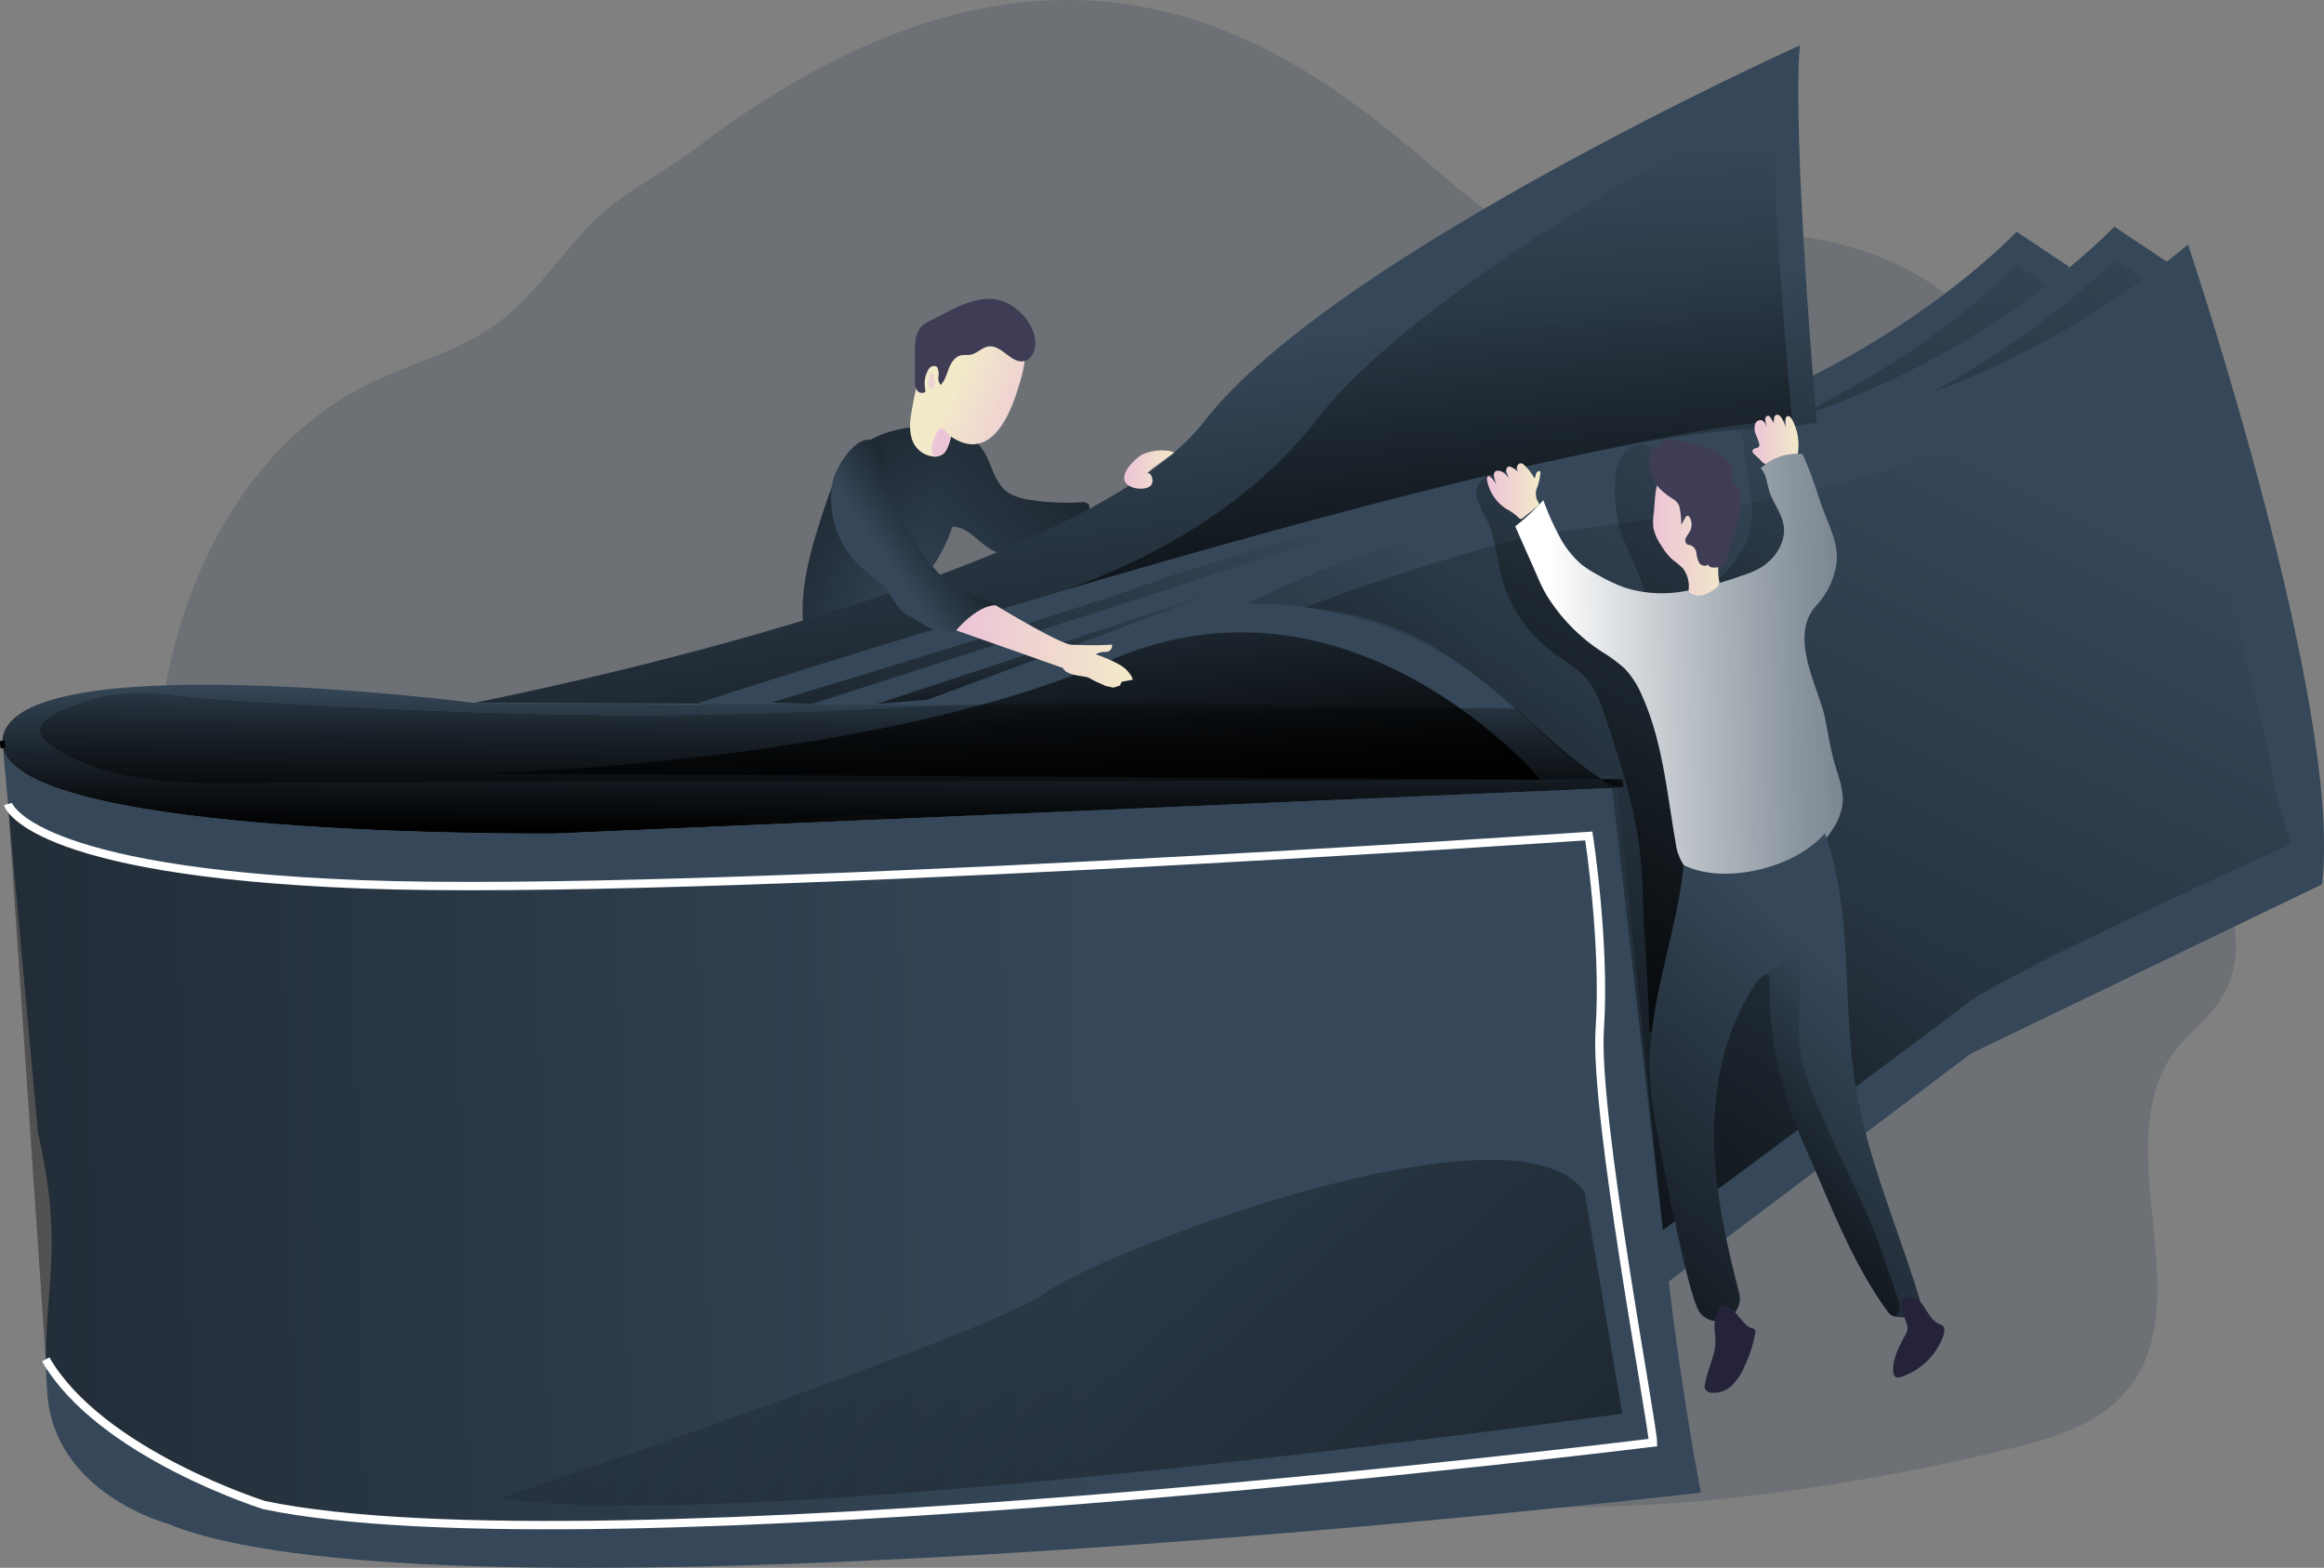 <svg id="Layer_1" data-name="Layer 1" xmlns="http://www.w3.org/2000/svg" xmlns:xlink="http://www.w3.org/1999/xlink" viewBox="0 0 555.97 375.12"><rect x="0" y="0" width="555.97" height="375.12" fill="#808080" stroke="none"/><defs><linearGradient id="linear-gradient" x1="459.11" y1="109.26" x2="423.07" y2="402.83" gradientUnits="userSpaceOnUse"><stop offset="0" stop-opacity="0"/><stop offset="0.97"/></linearGradient><linearGradient id="linear-gradient-2" x1="482.48" y1="108.04" x2="446.44" y2="401.61" xlink:href="#linear-gradient"/><linearGradient id="linear-gradient-3" x1="224.65" y1="195.93" x2="152.01" y2="175.66" xlink:href="#linear-gradient"/><linearGradient id="linear-gradient-4" x1="208.45" y1="206.06" x2="301.92" y2="123.84" xlink:href="#linear-gradient"/><linearGradient id="linear-gradient-5" x1="274.54" y1="151.95" x2="295.94" y2="313.57" xlink:href="#linear-gradient"/><linearGradient id="linear-gradient-6" x1="333.6" y1="106.21" x2="343.2" y2="289.27" xlink:href="#linear-gradient"/><linearGradient id="linear-gradient-7" x1="426.96" y1="158.42" x2="323.34" y2="362.27" xlink:href="#linear-gradient"/><linearGradient id="linear-gradient-8" x1="358.85" y1="183.82" x2="371.62" y2="183.82" gradientUnits="userSpaceOnUse"><stop offset="0" stop-color="#ecc4d7"/><stop offset="0.42" stop-color="#efd4d1"/><stop offset="1" stop-color="#f2eac9"/></linearGradient><linearGradient id="linear-gradient-9" x1="422.34" y1="171.55" x2="433.37" y2="171.55" xlink:href="#linear-gradient-8"/><linearGradient id="linear-gradient-10" x1="253.32" y1="168.16" x2="230.94" y2="158.45" xlink:href="#linear-gradient-8"/><linearGradient id="linear-gradient-11" x1="214.73" y1="199.49" x2="241.76" y2="180.91" xlink:href="#linear-gradient"/><linearGradient id="linear-gradient-12" x1="272" y1="178.66" x2="283.97" y2="178.66" xlink:href="#linear-gradient-8"/><linearGradient id="linear-gradient-13" x1="197.67" y1="231.09" x2="197.44" y2="266.18" xlink:href="#linear-gradient"/><linearGradient id="linear-gradient-14" x1="391.63" y1="253.79" x2="390.7" y2="253.74" xlink:href="#linear-gradient"/><linearGradient id="linear-gradient-15" x1="199.61" y1="218.03" x2="199.05" y2="305.33" xlink:href="#linear-gradient"/><linearGradient id="linear-gradient-16" x1="265.06" y1="340.8" x2="-453.48" y2="356.57" xlink:href="#linear-gradient"/><linearGradient id="linear-gradient-17" x1="237.14" y1="187.14" x2="245.58" y2="266.54" xlink:href="#linear-gradient"/><linearGradient id="linear-gradient-18" x1="399.43" y1="243.94" x2="269.43" y2="402.73" xlink:href="#linear-gradient"/><linearGradient id="linear-gradient-19" x1="467.21" y1="171.35" x2="271.24" y2="566.66" xlink:href="#linear-gradient"/><linearGradient id="linear-gradient-20" x1="389.33" y1="252.16" x2="387.93" y2="254.5" xlink:href="#linear-gradient"/><linearGradient id="linear-gradient-21" x1="287.8" y1="176.2" x2="192.65" y2="368.15" xlink:href="#linear-gradient"/><linearGradient id="linear-gradient-22" x1="254.78" y1="213.34" x2="258.73" y2="240.37" xlink:href="#linear-gradient"/><linearGradient id="linear-gradient-23" x1="505.58" y1="224.77" x2="374.19" y2="228.15" gradientUnits="userSpaceOnUse"><stop offset="0" stop-color="#fff" stop-opacity="0"/><stop offset="0.09" stop-color="#fff" stop-opacity="0.03"/><stop offset="0.22" stop-color="#fff" stop-opacity="0.11"/><stop offset="0.38" stop-color="#fff" stop-opacity="0.25"/><stop offset="0.56" stop-color="#fff" stop-opacity="0.43"/><stop offset="0.76" stop-color="#fff" stop-opacity="0.67"/><stop offset="0.97" stop-color="#fff" stop-opacity="0.96"/><stop offset="1" stop-color="#fff"/></linearGradient><linearGradient id="linear-gradient-24" x1="451.81" y1="306.58" x2="356.07" y2="415.83" xlink:href="#linear-gradient"/><linearGradient id="linear-gradient-25" x1="461.1" y1="319.64" x2="383.67" y2="399.04" xlink:href="#linear-gradient"/><linearGradient id="linear-gradient-26" x1="231.85" y1="220.99" x2="274.09" y2="220.99" xlink:href="#linear-gradient-8"/><linearGradient id="linear-gradient-27" x1="398.55" y1="192.98" x2="416.42" y2="192.98" xlink:href="#linear-gradient-8"/><linearGradient id="linear-gradient-28" x1="227.4" y1="172.62" x2="206.38" y2="188.15" xlink:href="#linear-gradient-8"/><linearGradient id="linear-gradient-29" x1="231.25" y1="152.64" x2="218.02" y2="164.89" xlink:href="#linear-gradient-8"/><linearGradient id="linear-gradient-30" x1="180.21" y1="305.72" x2="518.92" y2="692.58" xlink:href="#linear-gradient"/></defs><title>45. Wallet and Dollars</title><path d="M483.7,413c10.39-2.52,21.39-5.78,28.23-14,18.06-21.73-5.47-59.18,11.78-81.55,3.13-4.05,7.38-7.18,10.24-11.42,9.91-14.69-.46-34-9.42-49.29a311.52,311.52,0,0,1-29.48-67.63c-4.84-16.07-8.71-33.2-19.72-45.87-15.17-17.45-40.42-22.27-63.53-21.54-15.3.48-30.93,2.87-45.71-1.11C343,114.33,284,14.89,169.61,101.76c-8.12,6.17-17.56,10.58-24.78,17.77-8,8-14.17,18-23.39,24.6-8.82,6.32-19.68,9-29.44,13.69-34.8,16.82-51.57,58.45-51.46,97.09.06,20.53,3.83,41.9-3.64,61-2.48,6.33-6.17,12.36-6.83,19.12-1.29,13.29,9.17,24.49,18.87,33.65,20.37,19.24,41.6,38.73,67.76,48.78,25.47,9.78,53.5,9.78,80.79,9.66,42.33-.2,84.68-.73,127-.58,31.3.12,61.51,1.74,92.83-1.81A511.21,511.21,0,0,0,483.7,413Z" transform="translate(-3.09 -66.33)" fill="#354758" opacity="0.25" style="isolation:isolate"/><path d="M498.07,130.15l-12.55-8.37s-28,30-77.08,46.14C408.44,167.92,469,178.68,498.07,130.15Z" transform="translate(-3.09 -66.33)" fill="#354758"/><path d="M498.07,138l-12.55-8.36s-28,30-77.08,46.14C408.44,175.81,469,186.56,498.07,138Z" transform="translate(-3.09 -66.33)" fill="url(#linear-gradient)"/><path d="M521.44,128.93l-12.55-8.37s-28,30-77.08,46.14C431.81,166.7,492.32,177.46,521.44,128.93Z" transform="translate(-3.09 -66.33)" fill="#354758"/><path d="M521.44,136.81l-12.55-8.36s-28,30-77.08,46.14C431.81,174.59,492.32,185.34,521.44,136.81Z" transform="translate(-3.09 -66.33)" fill="url(#linear-gradient-2)"/><path d="M242.63,182.67c1.71,2.21,4.68,3,7.45,3.36a57.15,57.15,0,0,0,11.62.49,2.16,2.16,0,0,1,1.7.36c.68.68.17,1.83-.39,2.62a24.64,24.64,0,0,1-10.3,8.72c-4.22,1.74-9.31,1.71-13.12-.79-2.86-1.88-5.25-5.15-8.67-5.08a36.31,36.31,0,0,1-30.15,24.83c-2,.21-4.52,0-5.35-1.87a4.94,4.94,0,0,1-.31-1.92c-.18-8.89,2.57-17.56,5.39-26,1.26-3.77,2.57-7.61,5-10.77,5-6.63,13.92-8.77,21.88-8.07,3.45.3,6.09.9,8.76,3.12C240,174.91,239.78,179,242.63,182.67Z" transform="translate(-3.09 -66.33)" fill="#354758"/><path d="M242.63,182.67c1.71,2.21,4.68,3,7.45,3.36a57.15,57.15,0,0,0,11.62.49,2.16,2.16,0,0,1,1.7.36c.68.68.17,1.83-.39,2.62a24.64,24.64,0,0,1-10.3,8.72c-4.22,1.74-9.31,1.71-13.12-.79-2.86-1.88-5.25-5.15-8.67-5.08a36.31,36.31,0,0,1-30.15,24.83c-2,.21-4.52,0-5.35-1.87a4.94,4.94,0,0,1-.31-1.92c-.18-8.89,2.57-17.56,5.39-26,1.26-3.77,2.57-7.61,5-10.77,5-6.63,13.92-8.77,21.88-8.07,3.45.3,6.09.9,8.76,3.12C240,174.91,239.78,179,242.63,182.67Z" transform="translate(-3.09 -66.33)" fill="url(#linear-gradient-3)"/><path d="M242.63,182.67c1.71,2.21,4.68,3,7.45,3.36a57.15,57.15,0,0,0,11.62.49,2.16,2.16,0,0,1,1.7.36c.68.68.17,1.83-.39,2.62a24.64,24.64,0,0,1-10.3,8.72c-4.22,1.74-9.31,1.71-13.12-.79-2.86-1.88-5.25-5.15-8.67-5.08a36.31,36.31,0,0,1-30.15,24.83c-2,.21-4.52,0-5.35-1.87a4.94,4.94,0,0,1-.31-1.92c-.18-8.89,2.57-17.56,5.39-26,1.26-3.77,2.57-7.61,5-10.77,5-6.63,13.92-8.77,21.88-8.07,3.45.3,6.09.9,8.76,3.12C240,174.91,239.78,179,242.63,182.67Z" transform="translate(-3.09 -66.33)" fill="url(#linear-gradient-4)"/><path d="M437.67,167.18s-5.91-68.4-4-90c0,0-112.06,50.5-142.51,90S116.48,234.5,116.48,234.5l308.73,1Z" transform="translate(-3.09 -66.33)" fill="#354758"/><path d="M437.67,167.18s-5.91-68.4-4-90c0,0-112.06,50.5-142.51,90S116.48,234.5,116.48,234.5l308.73,1Z" transform="translate(-3.09 -66.33)" fill="url(#linear-gradient-5)"/><path d="M431.81,166.7s-5.78-61.9-4-76.92c0,0-82.64,42-109.67,76.92S244,211.61,244,211.61,384.77,169.29,431.81,166.7Z" transform="translate(-3.09 -66.33)" fill="url(#linear-gradient-6)"/><path d="M170.21,234.5s196.28-63.72,252-65.48,104.31-44.19,104.31-44.19,37.23,110.71,32.06,153.09l-84,40.49-76,57.35Z" transform="translate(-3.09 -66.33)" fill="#354758"/><path d="M356.43,185.53c-1.1-4.52,4-7.26,7.71-5.37,4,2,5.9,7.36,7.73,11.1a52.88,52.88,0,0,0,18.78,21c1.71,1.1,3.94,2.11,5.68,1.06,1.51-5.59-2.08-11.1-4.27-16.46a35.24,35.24,0,0,1-2.58-15.22,12.68,12.68,0,0,1,1.56-6.09,5.6,5.6,0,0,1,5.31-2.81c3.19.48,4.71,4.11,5.63,7.2l6.91,23.17c.37,1.24.92,2.66,2.16,3s2.67-.71,3.66-1.73a29.43,29.43,0,0,0,5.78-7.4c3.75-7.77.12-16.87-.43-25.48-.08-1.29.07-2.85,1.22-3.42,1.65-.81,3.23,1.18,4,2.84q4,8.72,7.62,17.56a29.66,29.66,0,0,1,2.4,7.9c.35,3.19-.31,6.38-.84,9.54a121,121,0,0,0-1.59,25.57c.3,6.84,1.18,13.76-.13,20.48-.91,4.67-2.85,9.07-4.78,13.42L411,303.71c-1.31,3-2.69,6-5.16,8.08s-6.37,2.83-8.9.83l-.71-27.39c-.13-5.3-.27-10.6-.92-15.86-1.31-10.66-4.7-21-8.07-31.15-1.13-3.4-2.3-6.9-4.67-9.59-2.16-2.46-5.12-4-7.76-6a33.39,33.39,0,0,1-12.42-18c-1.27-4.64-1.55-9.59-3.62-13.93A27.44,27.44,0,0,1,356.43,185.53Z" transform="translate(-3.09 -66.33)" fill="url(#linear-gradient-7)"/><path d="M371.62,179.19c-.26-.34-.84,0-1,.36s-.17.89-.46,1.22a11.64,11.64,0,0,0-2.49-3.21,1.47,1.47,0,0,0-.62-.37c-.57-.12-1.08.49-1.09,1.08a3.07,3.07,0,0,0,.65,1.6,4.13,4.13,0,0,0-2-1.79,1.15,1.15,0,0,0-.54-.12c-.53.07-.74.76-.61,1.28a11.57,11.57,0,0,1,.52,1.5,3.92,3.92,0,0,0-1.53-1.52c-.61-.35-1.55-.43-1.87.2a1.51,1.51,0,0,0-.06.92,9.79,9.79,0,0,0,.67,2.24,6.46,6.46,0,0,0-1.55-2.15.69.69,0,0,0-.35-.2c-.42,0-.54.56-.46,1a10.47,10.47,0,0,0,4.62,6.87,12.73,12.73,0,0,1,2.64,1.81c.28.3.62.69,1,.57a1.17,1.17,0,0,0,.3-.19l3.61-2.89a.65.65,0,0,0,.25-.27c.11-.25-.08-.53-.23-.77a3.75,3.75,0,0,1-.13-3.52A14.4,14.4,0,0,0,371.62,179.19Z" transform="translate(-3.09 -66.33)" fill="url(#linear-gradient-8)"/><path d="M422.92,169.61a3.38,3.38,0,0,1,.07-1.87,1.36,1.36,0,0,1,1.51-.87c.58.16.89.78,1.13,1.33l.8,1.87a9.74,9.74,0,0,1-1-2.93,1.6,1.6,0,0,1,.05-.92.62.62,0,0,1,.75-.38.83.83,0,0,1,.38.36,12.84,12.84,0,0,1,1.52,3,3.56,3.56,0,0,1-.61-2.88,1.08,1.08,0,0,1,.4-.68c.52-.32,1.12.25,1.43.77a11.67,11.67,0,0,1,1.16,2.72,6,6,0,0,1-.27-2.45,1,1,0,0,1,.29-.69c.44-.32,1,.21,1.26.68a12.65,12.65,0,0,1,1.49,7.36,3.11,3.11,0,0,1-.72,1.94,3.24,3.24,0,0,1-1.45.71,31.61,31.61,0,0,1-4.2.76,2.46,2.46,0,0,1-2.63-1L422.75,175a1.05,1.05,0,0,1-.41-.72c0-.89,1.33-.53,1.6-1.2S423,170.28,422.92,169.61Z" transform="translate(-3.09 -66.33)" fill="url(#linear-gradient-9)"/><path d="M246.28,160.39c-4.26,13-10.33,14.1-15.69,10.39,0,0,0,.11-.07.31h0c-.2.87-.84,3.24-1.94,3.94a3.63,3.63,0,0,1-1.92.56,6,6,0,0,1-5.2-3.64c-1.12-2.72-.59-5.81,0-8.7a40.93,40.93,0,0,1,2.18-8.32,20.89,20.89,0,0,1,10.08-10.63,11.25,11.25,0,0,1,5.21-1.29c3.25.14,8.24,3.18,9.2,6.5C248.9,152.33,247.15,157.72,246.28,160.39Z" transform="translate(-3.09 -66.33)" fill="url(#linear-gradient-10)"/><path d="M250.77,148.09c.1,1.92-.74,4.18-2.61,4.63-3.12.76-5.47-4-8.64-3.48-1.53.23-2.66,1.64-4.18,1.94-.81.17-1.67,0-2.47.2-1.41.37-2.28,1.79-2.81,3.15s-.9,2.86-1.93,3.9a2.52,2.52,0,0,1-.54-2,4,4,0,0,0-.22-2.11c-.34-.64-1.7-.62-2.23.54-1,1.87-.95,3.11-.64,5.21a1.44,1.44,0,0,1-2.08-.43,4.17,4.17,0,0,1-.47-2.34l0-6.67c0-2.19.07-4.63,1.6-6.19a8.63,8.63,0,0,1,2.15-1.42l2-1,2.43-1.26c3.1-1.57,6.42-3,9.89-2.92C245.05,137.9,250.48,142.93,250.77,148.09Z" transform="translate(-3.09 -66.33)" fill="#3f3d56"/><path d="M219.23,191.09c3,5.36,6.25,10.8,10.92,14.83,1.37,1.19,12.77,4.77,11.81,6.31-14,9.88-17.92,2.74-21.16,1.58s-4.68-6.3-7.44-8.35a41,41,0,0,1-5.51-4.67,22.32,22.32,0,0,1-5.6-19.08c.67-3.62,7-14.28,11.75-8.46,1.42,1.73.4,5.35.81,7.48C215.53,184.42,217.39,187.84,219.23,191.09Z" transform="translate(-3.09 -66.33)" fill="#354758"/><path d="M219.23,191.09c3,5.36,6.25,10.8,10.92,14.83,1.37,1.19,12.77,4.77,11.81,6.31-14,9.88-17.92,2.74-21.16,1.58s-4.68-6.3-7.44-8.35a41,41,0,0,1-5.51-4.67,22.32,22.32,0,0,1-5.6-19.08c.67-3.62,7-14.28,11.75-8.46,1.42,1.73.4,5.35.81,7.48C215.53,184.42,217.39,187.84,219.23,191.09Z" transform="translate(-3.09 -66.33)" fill="url(#linear-gradient-11)"/><path d="M277.24,179.81c1.92-1.93,4.63-3.48,6.73-5.21-2.05-1-6.5-.48-8.32.93-2.49,1.92-6,6-1.35,7.5,1.25.4,4.15.47,4.48-1.3C279,180.74,278.21,178.83,277.24,179.81Z" transform="translate(-3.09 -66.33)" fill="url(#linear-gradient-12)"/><path d="M136.1,265.73S8.85,267.06,3.81,245.29l-.15-1.65c1.16-23.5,112.82-9.14,112.82-9.14l112.64.61c-3,.12-5.74.25-8.32.4-59,3.49-105.36,1.87-164.32-1.78-8.43-.52-18.16-2.54-26.54-1.29-4,.6-16.15,4.06-17.27,7.95-.49,1.68,1,3.23,2.48,4.24,12.94,9,29.86,9.25,45.64,9.14,110.17-.76,215.45-.29,325.49-1C382.69,250.64,136.1,265.73,136.1,265.73Z" transform="translate(-3.09 -66.33)" fill="#354758"/><path d="M386.28,252.75c-110,.73-215.32.26-325.49,1-15.78.11-32.7-.12-45.64-9.14-1.44-1-3-2.56-2.48-4.24C13.79,236.5,26,233,29.94,232.44c8.38-1.25,18.11.77,26.54,1.29,59,3.65,105.35,5.27,164.32,1.78,2.58-.15,5.37-.28,8.32-.4l98.25.54,20.22.11h.11l18.26.1C376.53,245.85,382.69,250.64,386.28,252.75Z" transform="translate(-3.09 -66.33)" fill="#354758"/><path d="M391.44,254.78l-255.34,11S8.85,267.06,3.81,245.29l-.15-1.65c1.16-23.5,112.82-9.14,112.82-9.14L366,235.86c10.57,10,16.73,14.78,20.32,16.89l4.89,0v0a.56.56,0,0,1,0,.07V253Z" transform="translate(-3.09 -66.33)" fill="url(#linear-gradient-13)"/><path d="M391.82,254.76l-.38,0L391.2,253v-.13a.56.56,0,0,0,0-.07Z" transform="translate(-3.09 -66.33)" fill="url(#linear-gradient-14)"/><path d="M3.81,245.29a5.64,5.64,0,0,1-.15-1.65Z" transform="translate(-3.09 -66.33)" fill="none" stroke="#000" stroke-miterlimit="10" stroke-width="1.12"/><path d="M410,423.46s-300.29,34.92-366.69,7.47c0,0-27.05-7.08-28.88-31s4.66-32.42-2.25-62.49L3.81,245.29c5,21.77,132.29,20.44,132.29,20.44l255.72-11s4.5,13.77,5.92,59.89C399.47,370.62,410,423.46,410,423.46Z" transform="translate(-3.09 -66.33)" fill="#354758"/><path d="M386.28,252.75c-110,.73-215.32.26-325.49,1-15.78.11-32.7-.12-45.64-9.14-1.44-1-3-2.56-2.48-4.24C13.79,236.5,26,233,29.94,232.44c8.38-1.25,18.11.77,26.54,1.29,59,3.65,105.35,5.27,164.32,1.78,2.58-.15,5.37-.28,8.32-.4,19.84-.77,46.84-.7,64.2-.4,11.39.2,22.71.68,34.05.94,6.72.15,13.46.23,20.22.11h.11c3.7-.06,11,0,18.16,0l.1.09C376.53,245.85,382.69,250.64,386.28,252.75Z" transform="translate(-3.09 -66.33)" fill="url(#linear-gradient-15)"/><path d="M5,258.71s4.3,16.16,84.58,19.21,295.16-9.44,296.22-12.2,11.65,0,11.65,0-10.27,26.4-11.65,46.84,12.73,94.66,12.73,98.91c0,0-253.4,31.5-332.26,14.95,0,0-39.23-12.32-52.24-34.86" transform="translate(-3.09 -66.33)" fill="url(#linear-gradient-16)"/><path d="M5,258.71s4.3,16.16,84.58,19.21,293.6-11.57,293.6-11.57,4,25.79,2.62,46.23,12.73,94.66,12.73,98.91c0,0-253.4,31.5-332.26,14.95,0,0-39.23-12.32-52.24-34.86" transform="translate(-3.09 -66.33)" fill="none" stroke="#fff" stroke-miterlimit="10" stroke-width="2"/><path d="M116.48,251.4s94-1.69,152-27,103.18,28.47,103.18,28.47Z" transform="translate(-3.09 -66.33)" fill="url(#linear-gradient-17)"/><path d="M473.41,306.58l-72.5,54.05L389.94,254l-.24-1.82V252a.56.56,0,0,0,0-.07v0l-4.89,0c-3.59-2.11-9.75-6.9-20.32-16.89l-.1-.09-.28-.26c-27.8-26.32-62.79-23.9-62.79-23.9l5.18-2.44a236.07,236.07,0,0,1,79.81-21.59h0Z" transform="translate(-3.09 -66.33)" fill="url(#linear-gradient-18)"/><path d="M315.27,211.61s27.67-10.48,51.15-16.24,107.93-7,151.1-52.35c0,0,26.84,88.68,29.66,111.76l3.94,13.51s-67.57,30.41-77.71,38.29-72.5,54.05-72.5,54.05L388.74,254.9l-12.89-9.61c-17.57-16.48-31.74-29.48-54.06-32.73Z" transform="translate(-3.09 -66.33)" fill="url(#linear-gradient-19)"/><path d="M386.28,252.75l4.89,0s0,0,0,.11V253C391.26,253.67,391,255.56,386.28,252.75Z" transform="translate(-3.09 -66.33)" fill="url(#linear-gradient-20)"/><path d="M187.63,234.41s67.89-20.37,91.9-29,75.81-21.59,75.81-21.59L255.11,216.11l-57.78,18.65Z" transform="translate(-3.09 -66.33)" fill="url(#linear-gradient-21)"/><path d="M212.83,234.76s9.15-.82,12.1-1l73.91-27.45Z" transform="translate(-3.09 -66.33)" fill="url(#linear-gradient-22)"/><path d="M437.48,211.35a18.9,18.9,0,0,0,5-10.5c.41-4.21-1.58-8.23-3.09-12.19-1-2.59-1.78-5.25-2.72-7.86-.71-2-1.49-3.91-2.36-5.82a12.92,12.92,0,0,0-10,3.38c1.34,1.36,1.45,3.46,2,5.29.89,2.95,3.06,5.46,3.5,8.51.56,3.88-2,7.76-5.28,9.86a22.08,22.08,0,0,1-4.94,2.11,83.58,83.58,0,0,1-13.77,3.7,29.59,29.59,0,0,1-14.12-.93,40.13,40.13,0,0,1-6.22-2.94,27,27,0,0,1-4.13-2.64,23.57,23.57,0,0,1-5.61-7.45A60.86,60.86,0,0,1,372.3,186a54.6,54.6,0,0,1-6.72,6.27l5.31,12a41.43,41.43,0,0,0,2.12,4.34,43.13,43.13,0,0,0,13.2,13.59,36.11,36.11,0,0,1,5.55,4.09,21.17,21.17,0,0,1,4.09,6.34c5,11,6,23.3,8.09,35.19a12.45,12.45,0,0,0,1.95,5.47c1.29,1.68,3.3,2.61,5.23,3.47a20.86,20.86,0,0,0,5.31,1.82,15.5,15.5,0,0,0,5.71-.34,31.08,31.08,0,0,0,19.27-13.34,14.57,14.57,0,0,0,2.45-6c.42-3.33-.92-6.6-1.85-9.83-1.05-3.63-1.59-7.37-2.35-11.07C438.22,231,430.9,218.74,437.48,211.35Z" transform="translate(-3.09 -66.33)" fill="#354758"/><path d="M437.48,211.35a18.9,18.9,0,0,0,5-10.5c.41-4.21-1.58-8.23-3.09-12.19-1-2.59-1.78-5.25-2.72-7.86-.71-2-1.49-3.91-2.36-5.82a12.92,12.92,0,0,0-10,3.38c1.34,1.36,1.45,3.46,2,5.29.89,2.95,3.06,5.46,3.5,8.51.56,3.88-2,7.76-5.28,9.86a22.08,22.08,0,0,1-4.94,2.11,83.58,83.58,0,0,1-13.77,3.7,29.59,29.59,0,0,1-14.12-.93,40.13,40.13,0,0,1-6.22-2.94,27,27,0,0,1-4.13-2.64,23.57,23.57,0,0,1-5.61-7.45A60.86,60.86,0,0,1,372.3,186a54.6,54.6,0,0,1-6.72,6.27l5.31,12a41.43,41.43,0,0,0,2.12,4.34,43.13,43.13,0,0,0,13.2,13.59,36.11,36.11,0,0,1,5.55,4.09,21.17,21.17,0,0,1,4.09,6.34c5,11,6,23.3,8.09,35.19a12.45,12.45,0,0,0,1.95,5.47c1.29,1.68,3.3,2.61,5.23,3.47a20.86,20.86,0,0,0,5.31,1.82,15.5,15.5,0,0,0,5.71-.34,31.08,31.08,0,0,0,19.27-13.34,14.57,14.57,0,0,0,2.45-6c.42-3.33-.92-6.6-1.85-9.83-1.05-3.63-1.59-7.37-2.35-11.07C438.22,231,430.9,218.74,437.48,211.35Z" transform="translate(-3.09 -66.33)" fill="url(#linear-gradient-23)"/><path d="M399.8,338.39a89.39,89.39,0,0,1-2.06-16c-.11-17.16,6.34-32,8.15-49.06,9.85,4.81,26.58.69,33.76-7.59,6.84,18.95,4.11,39.9,7.24,59.79,2.85,18.15,10.52,35.13,15.75,52.73a2.19,2.19,0,0,1-.42,2.12c-1.29,1.4-6.19,1.56-7.21.19-8.64-11.65-13.72-25.46-19.62-38.71s-9.54-27.71-8.89-42.2c-1.22-.55-2.47.66-3.23,1.75-7.91,11.48-10.6,25.91-10.07,39.84.44,11.65,3,23.09,5.9,34.4,1.42,5.49-5.61,9.25-9.24,4.89l-.08-.09C407.15,377.17,401.88,349.38,399.8,338.39Z" transform="translate(-3.09 -66.33)" fill="#354758"/><path d="M462.22,380.36c-1,1-3.87,1.39-5.74.95a2.5,2.5,0,0,1-1.47-.76c-8.64-11.65-13.72-25.46-19.62-38.71s-9.54-27.71-8.89-42.2a1.59,1.59,0,0,0-1.35,0h0a5,5,0,0,0-1.86,1.72c-7.91,11.48-10.6,25.91-10.07,39.84.44,11.65,3,23.09,5.9,34.4,1.42,5.49-5.61,9.25-9.24,4.89l-.08-.09c-2.63-3.26-7.9-31.05-10-42a89.39,89.39,0,0,1-2.06-16c-.11-17.16,6.34-32,8.15-49.06,9.85,4.81,26.58.69,33.76-7.59,6.84,18.95,4.11,39.9,7.24,59.79,2.85,18.15,10.52,35.13,15.75,52.73A2.19,2.19,0,0,1,462.22,380.36Z" transform="translate(-3.09 -66.33)" fill="url(#linear-gradient-24)"/><path d="M410.92,397.76a1.89,1.89,0,0,0,0,.67,1.71,1.71,0,0,0,1.51,1.12,6.17,6.17,0,0,0,5.09-1.83,14.64,14.64,0,0,0,3-4.69,30.38,30.38,0,0,0,2.46-7.65,1.15,1.15,0,0,0-.17-1,1.5,1.5,0,0,0-.75-.29c-2.76-.69-6.18-10-8.5-2.73-.77,2.45.25,5.11-.23,7.66C412.76,392,411.41,394.75,410.92,397.76Z" transform="translate(-3.09 -66.33)" fill="#25233a"/><path d="M459.44,384.23a4.56,4.56,0,0,1-.64,1.7c-1.46,2.69-3,5.56-2.78,8.61a1.49,1.49,0,0,0,.59,1.28,1.56,1.56,0,0,0,1.16,0,16.14,16.14,0,0,0,10.23-9.9c.28-.81.45-1.83-.19-2.41a3.34,3.34,0,0,0-.94-.48c-2.68-1.11-3.56-6-6.29-6.29C455.41,376.19,459.59,382.51,459.44,384.23Z" transform="translate(-3.09 -66.33)" fill="#25233a"/><path d="M457.49,379.58a2.93,2.93,0,0,1-1,1.73,2.5,2.5,0,0,1-1.47-.76c-8.64-11.65-13.72-25.46-19.62-38.71s-9.54-27.71-8.89-42.2a1.59,1.59,0,0,0-1.35,0c1.72-1.63,4-2.67,5.28-5.22a2.37,2.37,0,0,1,.68-1,1.45,1.45,0,0,1,1.9.47,3.92,3.92,0,0,1,.62,2.05c.74,7.56-1,15.27.24,22.76a52.88,52.88,0,0,0,3.78,11.5q3.12,7.39,6.54,14.67c2.05,4.34,4.17,8.65,6,13.07,2.64,6.24,4.76,12.68,6.87,19.11A5.43,5.43,0,0,1,457.49,379.58Z" transform="translate(-3.09 -66.33)" fill="url(#linear-gradient-25)"/><path d="M257.36,226.15l-25.51-9s4.87-5.94,9.43-6c0,0,15,9.09,18,9.42a90.08,90.08,0,0,0,9.86,0,1.54,1.54,0,0,1-1.55,1.75,4.07,4.07,0,0,0-2.35.56s5.73,1.93,7.42,3.81,1.36,2.29,1.36,2.29l-2.58.47-.47.94-1.55.47-1.88-.42-1.31-.61a18.3,18.3,0,0,1-2.55-1.27C263,228,258.25,228.17,257.36,226.15Z" transform="translate(-3.09 -66.33)" fill="url(#linear-gradient-26)"/><path d="M398.72,189.13a12.62,12.62,0,0,0-.06,3.63,11.82,11.82,0,0,0,1.89,4.15,14.31,14.31,0,0,0,2.74,3.4,19.88,19.88,0,0,1,2.4,2,7.08,7.08,0,0,1,1.39,4.89,1.51,1.51,0,0,0,.12.76,1.12,1.12,0,0,0,.39.36,4,4,0,0,0,3.21.29,8.68,8.68,0,0,0,2.85-1.65,2,2,0,0,0,.65-.75,2.2,2.2,0,0,0,0-1.22c-.5-3.22.19-6.48.91-9.66s1.48-6.41,1.1-9.64-2.11-6.51-5.1-7.79a11.38,11.38,0,0,0-4.64-.71,10,10,0,0,0-3,.38C398.74,179.11,399.17,185.05,398.72,189.13Z" transform="translate(-3.09 -66.33)" fill="url(#linear-gradient-27)"/><path d="M402.73,171.46a3.21,3.21,0,0,0-1.31,0,1.8,1.8,0,0,0-1.18,2.19,1.31,1.31,0,0,0-2,0A2.24,2.24,0,0,0,398,176c-.06-.19-.37-.17-.49,0a.85.85,0,0,0-.05.59l.14.89a14.08,14.08,0,0,0,.77,3.15c.91,2.18,2.85,3.73,4.81,5a4.18,4.18,0,0,1,1.36,1.21,3.54,3.54,0,0,1,.4,1.2,20.66,20.66,0,0,1,.36,3.85l1-1.76a.84.84,0,0,1,.31-.36c.33-.15.67.2.82.53a3.66,3.66,0,0,1-.15,3.33,9.2,9.2,0,0,0-.92,1.49,1.22,1.22,0,0,0,.46,1.52,5.27,5.27,0,0,0,.69.14,2.25,2.25,0,0,1,1.41,1.86,6.44,6.44,0,0,0,.67,2.35c.45.69,1.56,1,2.08.38.34.91,1.64.86,2.59.63a3.49,3.49,0,0,0,1.14-.43c.89-.62,1-1.86,1.17-2.93a28.56,28.56,0,0,1,1.37-4.48,34.79,34.79,0,0,0,1.64-7.61c.15-1.57.07-3.43-1.22-4.34a2.11,2.11,0,0,1-.71-.58,1.94,1.94,0,0,1,0-1.26C418.72,174.05,406.68,171.93,402.73,171.46Z" transform="translate(-3.09 -66.33)" fill="#3f3d56"/><path d="M230.52,171.09h0c-.2.87-.84,3.24-1.94,3.94a3.63,3.63,0,0,1-1.92.56,2.2,2.2,0,0,1-.61-1,4.74,4.74,0,0,1,.26-2.41,15.07,15.07,0,0,1,.9-2.34,2.19,2.19,0,0,1,.5-.7.84.84,0,0,1,.8-.21,1.45,1.45,0,0,1,.44.27,13.3,13.3,0,0,1,1.32,1.28A1.05,1.05,0,0,1,230.52,171.09Z" transform="translate(-3.09 -66.33)" fill="url(#linear-gradient-28)"/><path d="M226.46,156.65a1.32,1.32,0,0,0,.12-.43c0-.27-.35-.41-.63-.44a.28.28,0,0,0-.18,0c-.08,0-.12.12-.16.2a5.94,5.94,0,0,0-.46,2.09,1.65,1.65,0,0,0,.13.91.65.65,0,0,0,.78.35,1,1,0,0,0,.38-.4,4.18,4.18,0,0,0,.43-.77c.14-.41.11-.21-.05-.5S226.29,157.15,226.46,156.65Z" transform="translate(-3.09 -66.33)" fill="url(#linear-gradient-29)"/><path d="M382.19,351.63l9,52.93s-208.9,29.29-268.59,20.28c0,0,117.73-39.59,130.38-49.08S365.82,327.5,382.19,351.63Z" transform="translate(-3.09 -66.33)" fill="url(#linear-gradient-30)"/></svg>